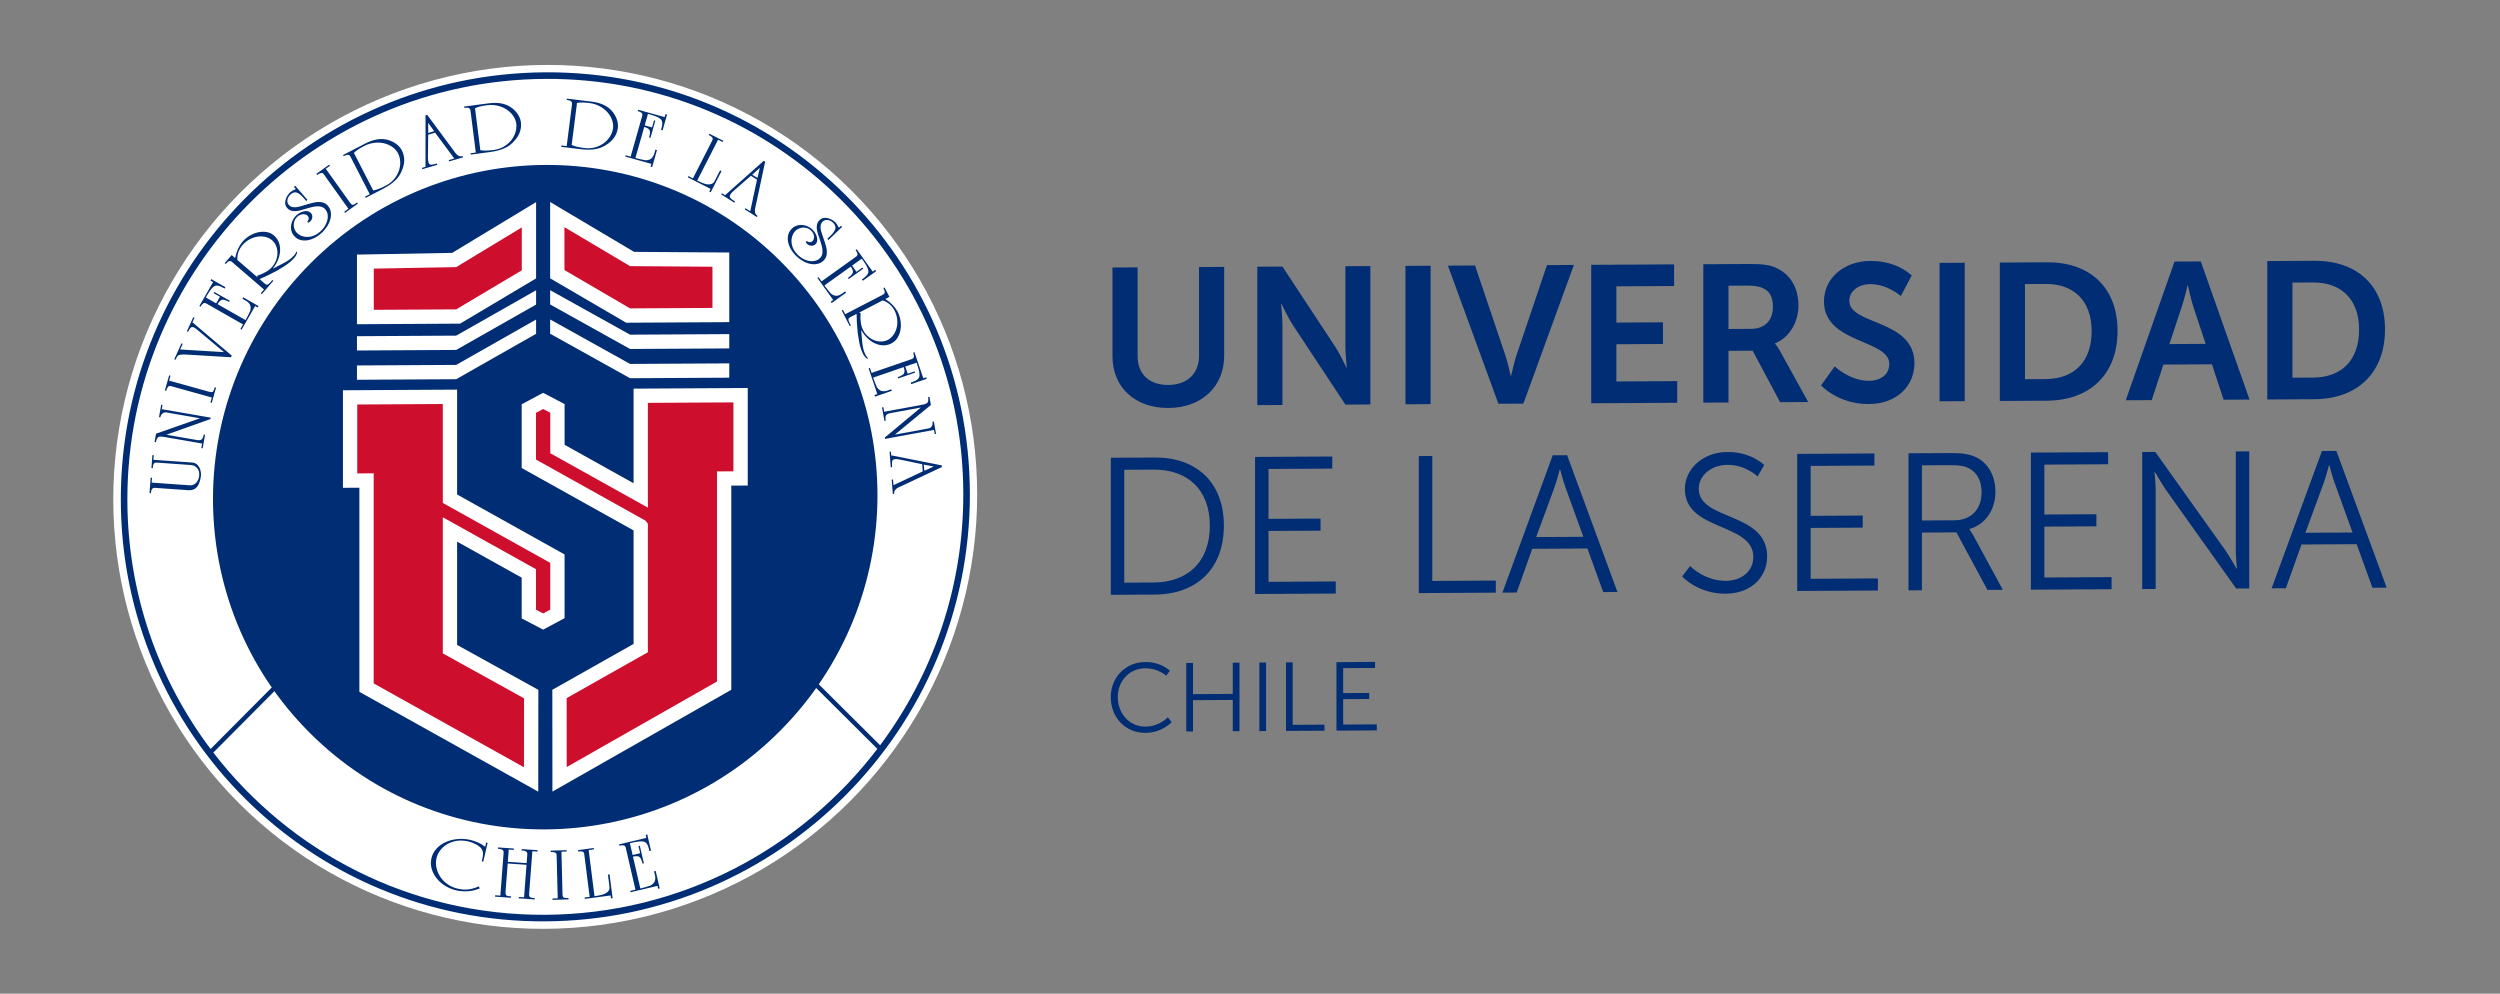 <?xml version="1.0" encoding="utf-8"?>
<!-- Generator: Adobe Illustrator 23.0.1, SVG Export Plug-In . SVG Version: 6.00 Build 0)  -->
<svg version="1.1" baseProfile="tiny" xmlns="http://www.w3.org/2000/svg" xmlns:xlink="http://www.w3.org/1999/xlink" x="0px"
	 y="0px" viewBox="0 0 1580 628" xml:space="preserve">
<rect x="0" y="0" width="1580" height="628" fill="#808080" stroke="none"/>
<g id="Capa_2">
</g>
<g id="Capa_1">
	<g>
		<g>
			<path fill-rule="evenodd" fill="#002D74" d="M703.08,225.13c0,19.59,14.17,32.82,35.36,32.7c21.07-0.12,35.24-13.5,35.24-33.09
				v-56.06l-15.89,0.09v55.93c0,11.83-7.76,18.52-19.47,18.59c-11.7,0.07-19.34-6.54-19.34-18.25v-56.06l-15.89,0.09V225.13
				L703.08,225.13z M794.61,256.04l15.89-0.09v-50.39c0-5.17-0.86-13.55-0.86-13.55l0.25,0c0,0,3.94,8.48,7.27,13.51l33.14,50.2
				l15.77-0.09v-87.47l-15.77,0.09v50.51c0,5.17,0.86,13.55,0.86,13.55l-0.25,0c0,0-3.94-8.48-7.27-13.51l-33.14-50.33l-15.89,0.09
				V256.04L794.61,256.04z M888.25,255.51l15.89-0.09v-87.47l-15.89,0.09V255.51L888.25,255.51z M947.01,255.18l15.77-0.09
				l31.91-87.65l-17,0.1l-19.34,57.15c-1.72,5.06-3.2,12.83-3.33,12.83l-0.25,0c-0.12,0-1.6-7.75-3.33-12.8l-19.22-56.93l-17.13,0.1
				L947.01,255.18L947.01,255.18z M1005.66,254.86l54.33-0.3v-13.68l-38.44,0.21v-23.53l29.44-0.16v-13.68l-29.44,0.16v-22.92
				l36.47-0.2v-13.68l-52.36,0.29V254.86L1005.66,254.86z M1076.5,254.46l15.89-0.09v-32.65l15.28-0.09l17.37,32.55l17.74-0.1
				l-17.99-32.55c-1.72-3.07-2.96-4.3-2.96-4.3V217c9.24-3.75,14.78-13.51,14.78-23.98c0-11.58-5.54-19.93-14.29-23.82
				c-3.82-1.7-8.13-2.42-17.62-2.36l-28.21,0.16V254.46L1076.5,254.46z M1092.39,207.92v-27.35l12.07-0.07
				c12.44-0.07,16.02,5.09,16.02,13.46c0,8.75-5.3,13.83-13.8,13.88L1092.39,207.92L1092.39,207.92z M1150.91,243.57
				c0,0,10.72,11.89,30.18,11.78c18.23-0.1,28.83-11.87,28.83-25.79c0-27.97-41.15-23.92-41.15-39.44c0-6.16,5.79-10.5,13.18-10.55
				c10.96-0.06,19.34,7.53,19.34,7.53l6.9-12.97c0,0-8.87-9.31-26.12-9.22c-16.75,0.09-29.32,11.01-29.32,25.54
				c0,26.86,41.27,23.92,41.27,39.56c0,7.15-6.04,10.63-12.69,10.67c-12.32,0.07-21.81-9.12-21.81-9.12L1150.91,243.57
				L1150.91,243.57z M1225.81,253.62l15.89-0.09v-87.47l-15.89,0.09V253.62L1225.81,253.62z M1263.88,253.41l29.81-0.17
				c26.98-0.15,44.6-16.51,44.6-44.11s-17.62-43.51-44.6-43.36l-29.81,0.17V253.41L1263.88,253.41z M1279.78,239.65v-60.12
				l13.06-0.07c17.49-0.1,29.08,10.31,29.08,29.77c0,19.71-11.33,30.25-29.08,30.35L1279.78,239.65L1279.78,239.65z M1405.32,252.62
				l16.39-0.09l-30.8-87.3l-16.63,0.09l-30.8,87.64l16.39-0.09l7.39-22.46l30.68-0.17L1405.32,252.62L1405.32,252.62z
				 M1382.77,180.43c0,0,1.85,8.61,3.45,13.53l7.76,23.36l-22.92,0.13l7.76-23.45c1.72-4.94,3.7-13.57,3.7-13.57L1382.77,180.43
				L1382.77,180.43z M1432.91,252.47l29.81-0.17c26.98-0.15,44.6-16.51,44.6-44.11c0-27.6-17.62-43.51-44.6-43.36l-29.81,0.17
				V252.47L1432.91,252.47z M1448.81,238.7v-60.12l13.06-0.07c17.49-0.1,29.08,10.31,29.08,29.78c0,19.71-11.33,30.25-29.08,30.35
				L1448.81,238.7z"/>
			<path fill-rule="evenodd" fill="#002D74" d="M702.03,375.92l27.97-0.16c26-0.15,43.49-16.01,43.49-43.61
				c0-27.35-17.49-43.15-43.49-43l-27.97,0.16V375.92L702.03,375.92z M710.53,368.24V296.9l18.6-0.1
				c21.19-0.12,35.48,12.37,35.48,35.41c0,23.16-14.17,35.81-35.48,35.93L710.53,368.24L710.53,368.24z M793.2,375.41l51-0.29v-7.64
				l-42.5,0.24v-32.16l32.89-0.18v-7.64l-32.89,0.18v-31.54l40.29-0.23v-7.64l-48.79,0.27V375.41L793.2,375.41z M896.69,374.83
				l48.66-0.27v-7.64l-40.16,0.23v-78.97l-8.5,0.05V374.83L896.69,374.83z M1013.23,374.18l8.99-0.05l-31.79-86.43l-9.12,0.05
				l-31.78,86.79l8.99-0.05l9.86-27.65l34.87-0.2L1013.23,374.18L1013.23,374.18z M986.01,296.72c0,0,1.85,7.14,3.33,11.19
				l11.33,31.35l-29.81,0.17l11.58-31.48c1.48-4.07,3.33-11.23,3.33-11.23L986.01,296.72L986.01,296.72z M1063.13,364.29
				c0,0,9.73,11.03,27.47,10.93c16.26-0.09,26.24-10.62,26.24-23.55c0-28.46-43.24-22.3-43.24-42.88c0-7.64,7.15-14.95,18.23-15.01
				c11.33-0.06,18.97,7.29,18.97,7.29l4.19-7.17c0,0-8.13-8.33-23.16-8.25c-16.02,0.09-26.98,10.99-26.98,23.44
				c0,26.86,43.24,21.07,43.24,42.88c0,9.36-7.76,15.07-17.25,15.13c-13.68,0.08-22.67-9.36-22.67-9.36L1063.13,364.29
				L1063.13,364.29z M1135.82,373.5l51.01-0.29v-7.64l-42.5,0.24v-32.16l32.89-0.18v-7.64l-32.89,0.18v-31.54l40.29-0.23v-7.64
				l-48.79,0.27V373.5L1135.82,373.5z M1206.16,373.1l8.5-0.05v-36.47l21.81-0.12l19.59,36.36l9.73-0.05l-18.85-34.76
				c-1.35-2.33-2.22-3.44-2.22-3.44v-0.25c9.73-2.77,16.39-11.8,16.39-23.5c0-10.47-4.93-18.7-13.06-22.23
				c-3.45-1.46-7.39-2.3-16.26-2.25l-25.63,0.14V373.1L1206.16,373.1z M1214.66,328.95v-34.87l17.49-0.1
				c6.65-0.04,9.73,0.68,12.32,2.03c5.05,2.68,7.89,7.96,7.89,15.11c0,10.84-6.65,17.66-17.13,17.71L1214.66,328.95L1214.66,328.95z
				 M1283.53,372.67l51-0.29v-7.64l-42.5,0.24v-32.16l32.89-0.18v-7.64l-32.89,0.18v-31.54l40.29-0.23v-7.64l-48.79,0.27V372.67
				L1283.53,372.67z M1353.88,372.28l8.5-0.05v-62.34c0-4.56-0.74-11.7-0.74-11.7l0.25,0c0,0,4.19,7.37,7.15,11.66l44.23,62.09
				l8.25-0.05v-86.61l-8.5,0.05v62.34c0,4.56,0.74,11.7,0.74,11.7l-0.25,0c0,0-4.19-7.37-7.15-11.66l-44.23-62.09l-8.25,0.05V372.28
				L1353.88,372.28z M1499.38,371.46l8.99-0.05l-31.79-86.43l-9.12,0.05l-31.78,86.79l8.99-0.05l9.86-27.65l34.87-0.2
				L1499.38,371.46L1499.38,371.46z M1472.15,294c0,0,1.85,7.14,3.33,11.19l11.33,31.35l-29.81,0.17l11.58-31.48
				c1.48-4.07,3.33-11.23,3.33-11.23L1472.15,294z"/>
			<path fill-rule="evenodd" fill="#002D74" d="M702,440.63c0,12.63,9.12,22.61,21.93,22.54c10.65-0.06,16.57-6.81,16.57-6.81
				l-2.46-3c0,0-5.3,5.82-14.04,5.87c-10.29,0.06-17.55-8.34-17.55-18.69c0-10.22,7.27-18.15,17.43-18.2
				c8.13-0.05,13.18,4.73,13.18,4.73l2.28-3.15c0,0-5.23-5.58-15.58-5.52C711.36,418.47,702,428.07,702,440.63L702,440.63z
				 M749.73,462.29l4.25-0.02V442.5l25.13-0.14v19.77l4.25-0.02v-43.3l-4.25,0.02v19.71l-25.13,0.14v-19.71l-4.25,0.02V462.29
				L749.73,462.29z M795.92,462.03l4.25-0.02v-43.3l-4.25,0.02V462.03L795.92,462.03z M812.74,461.94l24.33-0.14v-3.82l-20.08,0.11
				v-39.48l-4.25,0.02V461.94L812.74,461.94z M844.64,461.76l25.5-0.14v-3.82l-21.25,0.12v-16.07l16.44-0.09v-3.82l-16.44,0.09
				v-15.77l20.14-0.11v-3.82l-24.39,0.14V461.76z"/>
		</g>
		<g>
			
				<ellipse transform="matrix(0.706 -0.708 0.708 0.706 -121.053 336.36)" fill-rule="evenodd" fill="#FFFFFF" cx="344.65" cy="314" rx="273.79" ry="272.26"/>
			<g>
				<g>
					
						<ellipse transform="matrix(0.706 -0.708 0.708 0.706 -121.044 336.539)" fill-rule="evenodd" fill="#002D74" cx="344.65" cy="314" rx="210.59" ry="209.42"/>
					<polygon fill-rule="evenodd" fill="#FFFFFF" points="285.76,159.82 338.81,127.73 338.81,175.95 290.78,204.54 225.6,204.91 
						225.6,160.9 					"/>
					<polygon fill-rule="evenodd" fill="#CE0E2D" points="236.23,169.77 236.23,195.81 288.31,195.52 329.77,170.84 329.77,143.73 
						288.31,168.81 					"/>
					<polygon fill-rule="evenodd" fill="#FFFFFF" points="225.6,221.51 288.31,221.16 338.81,192.48 338.81,183.44 288.31,212.12 
						225.6,212.48 					"/>
					<polygon fill-rule="evenodd" fill="#FFFFFF" points="225.6,240.01 288.31,239.66 338.81,210.97 338.81,201.94 288.31,230.62 
						225.6,230.97 					"/>
					<polygon fill-rule="evenodd" fill="#FFFFFF" points="288.89,312.52 356.81,350.42 356.81,390.67 343.27,397.93 329.7,390.83 
						329.7,365.07 288.89,342.33 288.89,407.59 340.24,436 340.18,500.33 227.13,437.25 227.13,308.23 216.74,308.29 216.74,246.65 
						288.89,246.24 					"/>
					<polygon fill-rule="evenodd" fill="#CE0E2D" points="225.78,255.64 236.17,255.58 279.85,255.33 279.85,298.9 279.85,317.86 
						347.77,355.75 347.77,385.29 343.26,387.7 338.74,385.34 338.74,359.74 279.85,326.92 279.85,412.94 331.19,441.35 
						331.15,484.92 236.17,431.92 236.17,299.14 225.78,299.2 					"/>
					<polygon fill-rule="evenodd" fill="#FFFFFF" points="356.82,281.12 400.42,305.42 400.42,245.62 472.57,245.22 472.57,306.86 
						462.18,306.92 462.18,435.94 349.13,500.28 349.07,435.95 400.42,406.96 400.42,335.23 329.7,295.78 329.7,255.52 
						343.25,248.26 356.82,255.36 					"/>
					<polygon fill-rule="evenodd" fill="#CE0E2D" points="347.78,260.86 347.78,286.45 409.46,320.83 409.46,298.17 409.46,254.61 
						453.14,254.36 463.53,254.31 463.53,297.87 453.14,297.93 453.14,430.71 358.16,484.77 358.12,441.2 409.46,412.21 409.46,331 
						407.94,329.05 338.74,290.44 338.74,260.91 343.25,258.49 					"/>
					<polygon fill-rule="evenodd" fill="#FFFFFF" points="400.74,159.18 347.69,127.68 347.69,175.9 395.72,203.96 460.9,203.59 
						460.9,159.59 					"/>
					<polygon fill-rule="evenodd" fill="#CE0E2D" points="450.27,168.57 450.27,194.61 398.19,194.9 356.73,170.69 356.73,143.58 
						398.19,168.2 					"/>
					<polygon fill-rule="evenodd" fill="#FFFFFF" points="460.9,220.2 398.19,220.55 347.69,192.43 347.69,183.39 398.19,211.51 
						460.9,211.16 					"/>
					<polygon fill-rule="evenodd" fill="#FFFFFF" points="460.9,238.69 398.19,239.04 347.69,210.92 347.69,201.89 398.19,230 
						460.9,229.65 					"/>
					<path fill-rule="evenodd" fill="#002D74" d="M176.15,434.08l-41.32,41.55c48.28,62.76,124.3,103,209.82,102.52
						c85.54-0.48,161.56-41.57,209.84-104.88l-41.26-41.03l2-2.01l41,40.77c33.02-44.28,52.58-99.14,52.58-158.47
						c0-145.89-118.27-263.49-264.16-262.67C198.76,50.67,80.5,169.59,80.5,315.48c0,59.33,19.56,113.98,52.59,157.89l41.06-41.29
						L176.15,434.08L176.15,434.08z M344.65,45.7c148.18-0.83,268.31,118.62,268.31,266.8c0,148.18-120.13,268.97-268.31,269.8
						c-148.18,0.83-268.3-118.62-268.3-266.8C76.35,167.32,196.47,46.53,344.65,45.7z"/>
					<path fill-rule="evenodd" fill="#002D74" d="M96.55,295.84l-0.86-0.06l0.62-8.17l0.86,0.06l-0.22,2.92l24.63,1.74
						c1.2,0.08,2.21,0.53,3.06,1.34c0.85,0.81,1.48,1.82,1.88,3.04c0.4,1.21,0.57,2.43,0.52,3.66c-0.09,1.22-0.38,2.56-0.85,4.01
						c-0.48,1.46-1.03,2.57-1.67,3.34c-1.34,1.55-3.12,2.25-5.31,2.1l-21.45-1.51c-1.43-0.1-2.23,1.03-2.41,3.39l-0.86-0.06
						l0.74-9.78l0.86,0.06l-0.23,3.09l23.96,1.69c1.68,0.12,3.08-0.42,4.19-1.63c1.12-1.2,1.75-2.8,1.9-4.78
						c0.13-1.76-0.3-3.25-1.31-4.44c-1.01-1.19-2.28-1.85-3.8-1.95l-21.82-1.54c-1.43-0.1-2.21,0.76-2.35,2.58L96.55,295.84
						L96.55,295.84z M127.23,283.18l0.51-2.88l-24.26-4.2c-1.35-0.23-2.33-0.25-2.95-0.05c-0.99,0.3-1.66,1.42-2.01,3.39l-0.84-0.15
						l0.93-5.2l27.58-9.66l0.02-0.11l-21.13-3.66c-0.88-0.15-1.67,0.07-2.39,0.66c-0.72,0.6-1.17,1.42-1.36,2.47l-0.85-0.15
						l1.4-7.84l0.84,0.15l-0.47,2.65l30.89,5.35l-0.16,0.9l-27.74,9.87l-0.01,0.06l19.24,3.33c1.49,0.26,2.57,0.04,3.26-0.66
						c0.45-0.55,0.8-1.48,1.03-2.79l0.84,0.15l-1.52,8.53L127.23,283.18L127.23,283.18z M132.99,254.36l0.89-3.14l-25.78-7.18
						c-0.85-0.24-1.49-0.09-1.93,0.46c-0.44,0.54-0.82,1.38-1.14,2.5l-0.83-0.23l2.71-9.56l0.83,0.23l-0.88,3.1l25.1,6.99
						c0.76,0.21,1.28,0.32,1.55,0.31c0.5,0.01,0.91-0.14,1.22-0.45c0.27-0.4,0.6-1.27,0.99-2.63l0.83,0.23l-2.72,9.6L132.99,254.36
						L132.99,254.36z M141.57,222.54l-17.63-14.73c-0.71-0.49-1.15-0.78-1.33-0.86c-0.85-0.38-1.53-0.34-2.04,0.11
						c-0.52,0.45-0.99,1.15-1.43,2.13l-0.24,0.52l-0.78-0.35l4.01-8.9l0.78,0.35l-1.3,2.88l24.86,21.04l-0.47,1.05L118,224.1
						c-1.66-0.09-2.89-0.09-3.73,0.02c-0.84,0.11-1.45,0.34-1.83,0.67c-0.38,0.34-0.74,0.89-1.07,1.63l-0.44,0.99l-0.78-0.35
						l4.56-10.1l0.78,0.35l-1.61,3.56L141.57,222.54L141.57,222.54z M161.26,193.4l1.61,0.92l0.51-0.9l-9.67-5.51l-0.51,0.9
						l2.07,1.18c1.29,0.73,2.19,1.6,2.7,2.6c0.52,1,0.58,2.27,0.21,3.81c-0.86,1.93-1.86,3.9-3.01,5.9l-17.65-10.05
						c0.59-1.03,1.08-1.7,1.48-2c0.74-0.75,1.59-1.01,2.56-0.78c0.97,0.23,2.04,0.69,3.2,1.35l0.43-0.75l-9.76-5.56l-0.43,0.75
						l4.01,2.28l-2.4,4.19l-6.53-3.72l0.71-1.24c1.71-2.99,3.19-4.9,4.44-5.74c1.33-0.88,3.09-0.7,5.28,0.55l1.45,0.82l0.51-0.9
						l-8.97-5.11l-0.51,0.9l1.69,0.97l-8.68,15.15l0.74,0.42c0.59-1.02,1.16-1.72,1.71-2.09c0.56-0.37,1.23-0.34,2.01,0.11
						l23.14,13.18l-1.65,2.88l0.74,0.42L161.26,193.4L161.26,193.4z M142.02,166.29l4.39-5.09l2.2,1.89
						c0.8-4.08,2.32-7.5,4.56-10.25c1.76-2.04,3.88-3.64,6.36-4.8c2.48-1.16,4.95-1.68,7.41-1.57c2.45,0.1,4.53,0.89,6.22,2.35
						c1.84,1.59,3.03,3.57,3.56,5.96c0.53,2.38,0.42,4.88-0.33,7.49c-0.76,2.62-2.04,5.08-3.87,7.39l0.08,0.07
						c0.68-0.39,2.11-1.13,4.28-2.21c2.18-1.08,3.96-2.07,5.33-2.96c1.39-0.89,2.59-1.94,3.63-3.14c0.76-0.88,1.22-1.63,1.36-2.24
						l0.63-0.07c-0.09,1.27-0.7,2.56-1.84,3.88c-0.93,1.08-1.98,2.08-3.16,3.01c-1.18,0.93-2.26,1.7-3.25,2.32
						c-0.98,0.62-2.56,1.57-4.74,2.87c-4.22,2.24-7.83,3.97-10.81,5.19l3.24,2.79c0.51,0.44,0.94,0.68,1.28,0.74
						c0.34,0.05,0.69-0.05,1.06-0.32c0.46-0.44,0.95-0.89,1.46-1.34c0.23-0.36,0.57-0.8,1.01-1.32l0.65,0.56l-7.24,8.4l-0.65-0.56
						l2.03-2.35l-20.32-17.49c-1.03-0.89-2.21-0.57-3.54,0.97l-0.34,0.39L142.02,166.29L142.02,166.29z M150.02,164.31l12.68,10.92
						l-0.2-0.93c4.33-1.43,7.48-3.29,9.46-5.59c1.48-1.72,2.49-3.66,3.01-5.82c0.52-2.16,0.5-4.23-0.04-6.22
						c-0.54-1.99-1.55-3.63-3.04-4.91c-1.64-1.32-3.58-2.09-5.81-2.31c-2.23-0.21-4.48,0.13-6.72,1.04c-2.24,0.9-4.22,2.3-5.94,4.18
						C150.94,157.55,149.8,160.77,150.02,164.31L150.02,164.31z M186.54,117.39l-0.78,0.68l1.22,1.4c-1.61,0.69-2.77,1.34-3.48,1.96
						c-1.56,1.5-2.59,3.21-3.07,5.13c-0.48,1.92-0.14,3.52,0.99,4.83c0.87,1,1.91,1.63,3.11,1.88c1.2,0.24,2.45,0.24,3.76-0.01
						c1.31-0.25,2.88-0.66,4.71-1.25c2.04-0.61,3.75-1.06,5.18-1.35c1.41-0.29,2.77-0.35,4.06-0.16c1.29,0.17,2.38,0.73,3.25,1.68
						c1.06,1.21,1.62,2.67,1.67,4.37c0.05,1.71-0.36,3.44-1.23,5.21c-0.87,1.77-2.09,3.33-3.64,4.69c-1.73,1.51-3.56,2.49-5.48,2.96
						c-1.92,0.46-3.72,0.45-5.41-0.05c-1.68-0.49-3.07-1.36-4.15-2.61c-0.7-0.87-1.18-1.91-1.45-3.12c-0.26-1.2-0.2-2.42,0.17-3.64
						c0.37-1.22,1.09-2.28,2.13-3.19c0.69-0.6,1.46-1.02,2.3-1.24c0.85-0.22,1.64-0.25,2.37-0.08c0.74,0.16,1.31,0.48,1.7,0.93
						c0.94,1.08,0.88,2.26-0.18,3.56l0.45,0.87c0.54-0.3,0.91-0.54,1.12-0.73c0.9-0.79,1.4-1.7,1.5-2.75
						c0.1-1.04-0.17-1.93-0.8-2.66c-0.66-0.75-1.51-1.17-2.58-1.27c-1.07-0.09-2.17,0.1-3.32,0.54c-1.15,0.46-2.15,1.05-3,1.79
						c-1.38,1.2-2.38,2.62-3.03,4.25c-0.65,1.63-0.87,3.25-0.66,4.86c0.21,1.61,0.84,3.02,1.88,4.21c1.31,1.51,2.93,2.43,4.87,2.77
						c1.93,0.34,3.96,0.12,6.1-0.65c2.12-0.77,4.13-1.98,6.02-3.62c1.45-1.26,2.68-2.68,3.71-4.23c1.02-1.55,1.76-3.13,2.19-4.74
						c0.44-1.61,0.54-3.16,0.3-4.66c-0.24-1.49-0.87-2.82-1.87-3.97c-0.99-1.14-2.23-1.86-3.69-2.12c-1.47-0.27-2.98-0.26-4.55,0.04
						c-1.56,0.3-3.42,0.78-5.58,1.46c-1.96,0.63-3.54,1.08-4.73,1.36c-1.18,0.28-2.32,0.35-3.42,0.2c-1.09-0.14-2-0.64-2.74-1.48
						c-0.49-0.56-0.78-1.23-0.86-2.01c-0.08-0.77,0.06-1.55,0.4-2.34c0.35-0.79,0.87-1.51,1.57-2.17c1.51-1.32,2.91-1.69,4.21-1.13
						c1.3,0.57,2.6,1.6,3.89,3.08l1.87,2.15l0.78-0.68L186.54,117.39L186.54,117.39z M217.54,133.84l2.65-1.9l-15.53-21.76
						c-0.51-0.72-1.1-1-1.78-0.85c-0.68,0.15-1.5,0.57-2.45,1.25l-0.5-0.7l8.09-5.8l0.5,0.7l-2.62,1.88l15.12,21.18
						c0.46,0.65,0.8,1.05,1,1.21c0.38,0.32,0.8,0.46,1.22,0.41c0.46-0.15,1.26-0.62,2.41-1.45l0.5,0.7l-8.12,5.82L217.54,133.84
						L217.54,133.84z M230.7,124.28l0.39,0.76l10.87-5.63c2.69-1.39,4.88-2.81,6.59-4.28c1.72-1.46,3.01-2.9,3.9-4.31
						c0.89-1.41,1.61-2.93,2.13-4.54c1.36-3.94,1.16-7.67-0.58-11.21c-0.61-1.18-1.42-2.24-2.43-3.17c-1.02-0.93-2.15-1.7-3.41-2.32
						c-1.26-0.63-2.58-1.1-3.95-1.39c-2.09-0.41-4.25-0.4-6.44,0.02c-2.21,0.42-4.65,1.32-7.32,2.71l-13.62,7.05l0.39,0.76
						l0.61-0.32c1.77-0.92,2.99-0.71,3.68,0.62l12.17,23.69L230.7,124.28L230.7,124.28z M251.48,96.7c-1.22-2.12-3-3.77-5.34-4.93
						c-2.34-1.16-4.94-1.71-7.78-1.64c-2.84,0.06-5.58,0.77-8.21,2.14c-3.06,1.58-5.22,3.04-6.47,4.37l12.2,23.74
						c2.09-0.37,4.74-1.38,7.93-3.03c2.64-1.37,4.76-3.23,6.35-5.59c1.6-2.36,2.51-4.89,2.74-7.58
						C253.12,101.47,252.65,98.98,251.48,96.7L251.48,96.7z M287.11,100.19l-12.1-16.33l-4.4,1.27l-0.16,14.17
						c-0.03,1.31,0.09,2.42,0.35,3.33c0.19,0.68,0.52,1.12,0.96,1.31c0.45,0.19,1.11,0.19,1.98,0.01c0.49-0.08,1.29-0.28,2.4-0.59
						l0.23,0.82l-9.48,2.74l-0.23-0.82l2.26-0.65l0.02-32.63l1-0.29l16.07,21.67c0.54,0.77,1.11,1.56,1.69,2.36
						c0.6,0.81,1.28,1.43,2.04,1.87c0.77,0.43,1.65,0.5,2.66,0.21l0.24,0.82l-8.77,2.54l-0.23-0.82L287.11,100.19L287.11,100.19z
						 M274.39,82.9l-3.68-5.13l-0.11,0.03l0.06,6.28L274.39,82.9L274.39,82.9z M297.4,96.86l3.31-0.44l-3.36-26.47
						c-0.19-1.49-1.27-2.1-3.24-1.84l-0.68,0.09l-0.11-0.85l15.18-2.01c2.98-0.4,5.58-0.42,7.8-0.06c2.2,0.35,4.23,1.07,6.06,2.17
						c1.19,0.75,2.27,1.64,3.24,2.65c0.98,1.02,1.77,2.13,2.41,3.35c0.64,1.22,1.04,2.49,1.21,3.81c0.43,3.93-0.65,7.51-3.27,10.76
						c-1.04,1.34-2.23,2.53-3.55,3.56c-1.31,1.02-3.02,1.94-5.13,2.73c-2.1,0.8-4.64,1.39-7.64,1.79l-12.12,1.61L297.4,96.86
						L297.4,96.86z M326.28,77.93c-0.42-2.41-1.54-4.57-3.34-6.46c-1.8-1.89-4.05-3.29-6.74-4.19c-2.69-0.91-5.5-1.17-8.43-0.78
						c-3.41,0.45-5.93,1.09-7.56,1.92l3.37,26.52c2.09,0.36,4.91,0.31,8.48-0.16c2.95-0.39,5.56-1.43,7.86-3.11
						c2.3-1.68,4.01-3.75,5.15-6.21C326.2,82.99,326.61,80.49,326.28,77.93L326.28,77.93z M354.84,91.94l3.31,0.4l3.36-26.5
						c0.19-1.49-0.7-2.35-2.67-2.59l-0.68-0.08l0.11-0.85l15.18,1.84c2.98,0.36,5.5,0.99,7.55,1.89c2.04,0.89,3.82,2.1,5.31,3.62
						c0.97,1.02,1.79,2.16,2.47,3.38c0.69,1.23,1.18,2.51,1.49,3.85c0.31,1.34,0.38,2.67,0.21,4c-0.56,3.91-2.51,7.12-5.85,9.62
						c-1.34,1.04-2.79,1.9-4.32,2.56c-1.53,0.66-3.4,1.13-5.64,1.37c-2.23,0.25-4.83,0.19-7.83-0.17l-12.12-1.47L354.84,91.94
						L354.84,91.94z M387.49,80.81c0.19-2.44-0.34-4.82-1.61-7.1s-3.09-4.21-5.47-5.75c-2.37-1.55-5.02-2.51-7.96-2.86
						c-3.41-0.41-6.01-0.43-7.79-0.03l-3.37,26.56c1.93,0.88,4.67,1.53,8.24,1.96c2.95,0.36,5.73,0.01,8.38-1.05
						c2.65-1.06,4.82-2.64,6.53-4.74C386.15,85.69,387.17,83.36,387.49,80.81L387.49,80.81z M411.68,103.56l-16.53-4.6l0.23-0.83
						l3.19,0.89l7.29-25.72c0.25-0.87,0.13-1.53-0.37-1.98c-0.49-0.44-1.3-0.82-2.43-1.14l0.24-0.83l16.76,4.66l0.53-1.88l0.99,0.28
						l-2.83,9.97l-0.99-0.28l0.46-1.61c0.69-2.44,0.45-4.19-0.72-5.26c-1.1-1-3.31-1.96-6.62-2.88l-1.37-0.38l-2.06,7.26l4.63,1.29
						l1.26-4.46l0.83,0.23l-3.08,10.85l-0.83-0.23c0.37-1.29,0.55-2.44,0.55-3.44c0-1-0.46-1.76-1.36-2.3
						c-0.39-0.31-1.15-0.62-2.29-0.94l-5.56,19.62c2.21,0.62,4.37,1.1,6.44,1.45c1.58-0.02,2.8-0.4,3.65-1.15
						c0.85-0.75,1.47-1.84,1.88-3.27l0.65-2.3l0.99,0.28l-3.05,10.75l-0.99-0.28L411.68,103.56L411.68,103.56z M457.14,88.99
						l-0.39,0.77l-2.92-1.48l-13.2,25.84c1.61,0.81,3.08,1.45,4.41,1.91c1.33,0.46,2.61,0.61,3.84,0.44
						c1.23-0.16,2.15-0.85,2.77-2.07l3.43-6.73l0.92,0.47l-6.82,13.36l-0.92-0.47l0.85-1.66l-14.43-7.31l0.39-0.77l2.85,1.44
						l12.26-24.01c0.37-0.73,0.35-1.35-0.08-1.88c-0.43-0.53-1.15-1.05-2.15-1.55l0.39-0.77L457.14,88.99L457.14,88.99z
						 M474.16,133.5l-3.04-1.93l-0.46,0.73l7.67,4.87l0.46-0.73c-0.88-0.56-1.4-1.27-1.59-2.13c-0.17-0.86-0.16-1.79,0.06-2.78
						c0.22-0.98,0.43-1.93,0.65-2.84l5.66-26.49l-0.88-0.56l-24.45,21.73l-1.98-1.26l-0.46,0.73l8.3,5.27l0.46-0.73
						c-0.96-0.61-1.64-1.08-2.02-1.4c-0.71-0.54-1.14-1.03-1.29-1.49c-0.15-0.45-0.03-0.99,0.35-1.59c0.51-0.8,1.26-1.62,2.26-2.48
						l10.72-9.33l3.85,2.45L474.16,133.5L474.16,133.5z M478.74,112.44l-3.34-2.01l4.67-4.23l0.1,0.06L478.74,112.44L478.74,112.44z
						 M532.19,143.42l-8.62,8.27l-0.71-0.74l2.06-1.98c1.43-1.37,2.4-2.72,2.92-4.05c0.5-1.33,0.07-2.71-1.3-4.15
						c-0.69-0.66-1.43-1.14-2.23-1.45c-0.8-0.3-1.58-0.4-2.35-0.28c-0.77,0.12-1.43,0.45-1.97,0.96c-0.81,0.78-1.27,1.72-1.37,2.81
						c-0.1,1.1,0.02,2.24,0.35,3.4c0.33,1.17,0.85,2.73,1.56,4.66c0.76,2.12,1.33,3.95,1.69,5.49c0.36,1.55,0.44,3.06,0.23,4.54
						c-0.21,1.48-0.87,2.75-1.97,3.8c-1.1,1.06-2.41,1.75-3.88,2.08c-1.49,0.32-3.04,0.3-4.66-0.05c-1.63-0.35-3.23-1-4.83-1.94
						c-1.59-0.94-3.06-2.1-4.38-3.48c-1.72-1.79-3.01-3.74-3.87-5.82c-0.86-2.09-1.16-4.11-0.91-6.06c0.26-1.95,1.12-3.62,2.57-5.01
						c1.15-1.1,2.52-1.8,4.13-2.1c1.6-0.3,3.23-0.17,4.88,0.4c1.66,0.56,3.11,1.49,4.37,2.81c0.78,0.81,1.41,1.77,1.92,2.9
						c0.49,1.13,0.73,2.22,0.68,3.29c-0.05,1.06-0.43,1.95-1.16,2.64c-0.7,0.67-1.58,0.99-2.62,0.94c-1.05-0.05-1.99-0.5-2.81-1.35
						c-0.19-0.2-0.45-0.56-0.77-1.08l0.85-0.5c1.34,0.98,2.53,0.98,3.56-0.01c0.44-0.42,0.73-1,0.86-1.75
						c0.14-0.74,0.08-1.53-0.18-2.36c-0.25-0.83-0.7-1.57-1.33-2.23c-0.96-1-2.05-1.65-3.28-1.96c-1.23-0.31-2.45-0.3-3.64,0.02
						c-1.2,0.33-2.21,0.87-3.06,1.61c-1.2,1.15-2.01,2.58-2.43,4.28c-0.42,1.71-0.36,3.52,0.18,5.41c0.55,1.9,1.61,3.67,3.19,5.32
						c1.42,1.48,3.03,2.61,4.84,3.39c1.8,0.78,3.55,1.1,5.25,0.95c1.69-0.15,3.13-0.78,4.29-1.9c0.91-0.92,1.42-2.03,1.54-3.34
						c0.13-1.3,0.01-2.65-0.33-4.05c-0.35-1.4-0.87-3.1-1.56-5.1c-0.67-1.8-1.15-3.35-1.45-4.64c-0.3-1.29-0.36-2.55-0.17-3.76
						c0.2-1.21,0.78-2.28,1.74-3.2c1.26-1.21,2.85-1.62,4.78-1.25c1.94,0.37,3.69,1.31,5.25,2.79c0.65,0.67,1.35,1.8,2.1,3.37
						l1.35-1.29L532.19,143.42L532.19,143.42z M526.57,189.58l-1.52,1.09l0.6,0.84l9.09-6.52l-0.6-0.84l-1.94,1.39
						c-1.21,0.87-2.38,1.33-3.5,1.39c-1.12,0.06-2.31-0.41-3.55-1.38c-1.39-1.57-2.76-3.3-4.09-5.17l16.6-11.89
						c0.69,0.96,1.09,1.68,1.19,2.17c0.37,0.98,0.24,1.86-0.38,2.65c-0.62,0.79-1.48,1.57-2.58,2.35l0.5,0.7l9.18-6.58l-0.5-0.7
						l-3.77,2.7l-2.79-3.91l6.14-4.4l0.82,1.16c1.99,2.79,3.1,4.92,3.34,6.4c0.24,1.57-0.67,3.09-2.73,4.57l-1.36,0.98l0.6,0.84
						l8.43-6.04l-0.6-0.84l-1.59,1.14l-10.1-14.14l-0.7,0.5c0.68,0.95,1.07,1.76,1.18,2.42c0.1,0.66-0.21,1.25-0.95,1.78
						l-21.76,15.59l-1.92-2.69l-0.7,0.5L526.57,189.58L526.57,189.58z M559.06,181.68l3.06,5.95l-2.59,1.34
						c3.48,2.24,6.07,4.92,7.77,8.02c1.22,2.38,1.9,4.94,2.04,7.67c0.13,2.73-0.32,5.21-1.35,7.45c-1.03,2.24-2.54,3.87-4.54,4.9
						c-2.17,1.12-4.46,1.49-6.88,1.1c-2.41-0.38-4.68-1.41-6.82-3.07c-2.14-1.67-3.93-3.77-5.38-6.31l-0.1,0.05
						c0.1,0.77,0.24,2.37,0.43,4.79c0.18,2.42,0.41,4.43,0.72,6.04c0.3,1.61,0.81,3.12,1.54,4.53c0.53,1.03,1.05,1.73,1.56,2.09
						l-0.17,0.6c-1.14-0.55-2.11-1.59-2.9-3.13c-0.65-1.26-1.18-2.61-1.59-4.05c-0.42-1.44-0.72-2.73-0.91-3.87
						c-0.2-1.14-0.49-2.95-0.87-5.45c-0.48-4.74-0.71-8.72-0.71-11.94l-3.82,1.98c-0.6,0.31-0.99,0.62-1.17,0.92
						c-0.18,0.3-0.22,0.66-0.11,1.1c0.23,0.59,0.47,1.21,0.69,1.84c0.25,0.34,0.53,0.82,0.84,1.42l-0.77,0.4l-5.04-9.82l0.77-0.4
						l1.41,2.75l23.93-12.39c1.22-0.63,1.36-1.84,0.44-3.64l-0.24-0.46L559.06,181.68L559.06,181.68z M557.86,189.84
						c3.37,1.1,5.92,3.34,7.65,6.73c1.09,2.29,1.64,4.64,1.62,7.05c0,2.42-0.54,4.62-1.58,6.61c-1.05,1.99-2.5,3.5-4.35,4.54
						c-1.75,0.91-3.65,1.24-5.71,1c-2.06-0.23-3.98-0.99-5.78-2.26c-1.8-1.28-3.22-2.92-4.25-4.93c-1.38-2.69-1.91-6.3-1.59-10.84
						l-0.94-0.16L557.86,189.84L557.86,189.84z M554.45,249.06l-1.76,0.61l0.33,0.98l10.57-3.64l-0.33-0.98l-2.26,0.78
						c-1.41,0.48-2.66,0.59-3.75,0.32c-1.09-0.27-2.09-1.06-3-2.35c-0.87-1.91-1.69-3.96-2.42-6.13l19.29-6.64
						c0.38,1.12,0.55,1.93,0.52,2.42c0.07,1.05-0.3,1.86-1.12,2.43c-0.82,0.57-1.87,1.08-3.14,1.51l0.28,0.81l10.67-3.67l-0.28-0.81
						l-4.38,1.51l-1.54-4.55l7.14-2.46l0.46,1.35c1.1,3.25,1.55,5.62,1.35,7.1c-0.22,1.58-1.53,2.78-3.93,3.6l-1.58,0.54l0.33,0.97
						l9.8-3.37l-0.33-0.97l-1.85,0.64l-5.58-16.47l-0.81,0.28c0.38,1.11,0.52,2,0.43,2.66c-0.09,0.67-0.56,1.14-1.42,1.44
						l-25.29,8.7l-1.06-3.13l-0.81,0.28L554.45,249.06L554.45,249.06z M558.28,257.36l0.51,2.87l24.26-4.47
						c1.35-0.25,2.27-0.57,2.79-0.97c0.83-0.62,1.07-1.9,0.71-3.87l0.84-0.16l0.93,5.18l-22.58,18.6l0.02,0.11l21.13-3.89
						c0.88-0.16,1.55-0.64,2.02-1.45c0.47-0.81,0.61-1.73,0.42-2.79l0.84-0.16l1.4,7.82l-0.84,0.16l-0.47-2.64l-30.89,5.69
						l-0.16-0.9l22.66-18.85l-0.01-0.06l-19.24,3.54c-1.49,0.27-2.43,0.86-2.84,1.75c-0.23,0.67-0.24,1.66,0,2.97l-0.84,0.16
						l-1.52-8.51L558.28,257.36L558.28,257.36z M564.68,306.63l18.48-8.69l-0.35-4.56l-13.86-2.9c-1.28-0.28-2.39-0.38-3.33-0.3
						c-0.71,0.06-1.21,0.29-1.48,0.69c-0.28,0.41-0.41,1.05-0.42,1.94c-0.03,0.5,0,1.32,0.09,2.46l-0.86,0.07l-0.75-9.82l0.86-0.07
						l0.18,2.34l31.97,6.34l0.08,1.04l-24.53,11.54c-0.86,0.38-1.75,0.79-2.66,1.2c-0.92,0.43-1.66,0.98-2.25,1.64
						c-0.58,0.67-0.83,1.52-0.75,2.56l-0.86,0.07l-0.69-9.08l0.85-0.07L564.68,306.63L564.68,306.63z M584.22,297.51l5.78-2.61
						l-0.01-0.11l-6.17-1.16L584.22,297.51z"/>
				</g>
				<path fill-rule="evenodd" fill="#002D74" d="M306.64,535.17l0.62-2.69l0.91,0.2l-2.74,11.91l-0.91-0.2
					c0.5-2.17,0.75-3.83,0.75-4.98c-0.01-1.14-0.36-2.19-1.08-3.14c-0.72-0.96-1.88-1.86-3.46-2.69c-1.59-0.84-3.23-1.45-4.93-1.83
					c-3.28-0.74-6.36-0.7-9.21,0.11c-2.86,0.81-5.22,2.17-7.1,4.08c-1.87,1.91-3.08,4.04-3.62,6.38c-0.45,1.94-0.46,3.93-0.05,5.98
					c0.41,2.05,1.24,3.99,2.44,5.83c1.22,1.83,2.79,3.42,4.72,4.75c1.92,1.34,4.09,2.27,6.5,2.81c2.5,0.56,4.88,0.67,7.09,0.33
					c2.22-0.34,4.21-0.97,5.96-1.86l0.72,1.26c-2.14,0.97-4.5,1.57-7.06,1.8c-2.56,0.23-5.08,0.08-7.57-0.43
					c-3.53-0.79-6.63-2.25-9.31-4.37c-2.69-2.11-4.62-4.59-5.83-7.43c-1.21-2.84-1.49-5.67-0.84-8.5c0.53-2.32,1.6-4.35,3.21-6.12
					c1.6-1.76,3.56-3.15,5.87-4.18c2.31-1.03,4.8-1.67,7.49-1.91c2.68-0.24,5.33-0.07,7.96,0.52
					C300.79,531.62,303.93,533.07,306.64,535.17L306.64,535.17z M349.17,567.85l3.31-0.1l-0.69-27.21c-0.02-0.9-0.36-1.47-1.01-1.73
					c-0.66-0.26-1.58-0.37-2.76-0.33l-0.02-0.87l10.08-0.31l0.02,0.87l-3.27,0.1l0.67,26.49c0.02,0.81,0.07,1.34,0.16,1.59
					c0.14,0.49,0.41,0.83,0.79,1.04c0.47,0.14,1.41,0.19,2.85,0.15l0.02,0.87l-10.12,0.31L349.17,567.85L349.17,567.85z
					 M375.22,535.94l0.11,0.87l-3.3,0.44l3.7,29.15c1.82-0.24,3.42-0.55,4.81-0.93c1.38-0.38,2.55-0.99,3.49-1.83
					c0.94-0.84,1.32-1.94,1.14-3.32l-0.96-7.59l1.04-0.14l1.92,15.07l-1.04,0.14l-0.24-1.87l-16.33,2.17l-0.11-0.86l3.22-0.43
					l-3.44-27.08c-0.1-0.82-0.48-1.33-1.14-1.52c-0.66-0.2-1.56-0.22-2.7-0.07l-0.11-0.86L375.22,535.94L375.22,535.94z
					 M415.53,559.87l-17.01,4.02l-0.2-0.85l3.28-0.78l-6.1-26.39c-0.21-0.9-0.64-1.42-1.3-1.57c-0.65-0.15-1.57-0.09-2.73,0.18
					l-0.2-0.85l17.24-4.07l-0.45-1.93l1.02-0.24l2.36,10.23l-1.02,0.24l-0.38-1.65c-0.58-2.5-1.65-3.94-3.22-4.31
					c-1.48-0.35-3.92-0.12-7.32,0.69l-1.41,0.33l1.72,7.45l4.76-1.13l-1.06-4.57l0.85-0.2l2.57,11.13l-0.85,0.2
					c-0.31-1.33-0.7-2.44-1.2-3.32c-0.49-0.89-1.28-1.34-2.34-1.37c-0.5-0.08-1.33,0.02-2.5,0.29l4.65,20.13
					c2.28-0.54,4.44-1.16,6.46-1.87c1.4-0.8,2.3-1.73,2.69-2.81c0.39-1.08,0.41-2.35,0.07-3.82l-0.54-2.36l1.02-0.24l2.55,11.03
					l-1.02,0.24L415.53,559.87L415.53,559.87z M336.45,537.97l-2.05,26.92c-0.07,0.87,0.04,1.51,0.32,1.92
					c0.37,0.36,1.15,0.62,2.33,0.8c0.24-0.05,0.55-0.06,0.94-0.03l-0.07,0.87l-10.09-0.71l0.07-0.87l3.3,0.23l1.56-20.54l-11.9-0.84
					l-1.38,18.12c-0.09,1.14,0.19,1.9,0.82,2.25c0.38,0.18,1.28,0.32,2.71,0.43l-0.07,0.87l-10.09-0.71l0.07-0.87l3.3,0.23
					l2.06-27.16c0.11-1.45-0.86-2.25-2.91-2.39l-0.7-0.05l0.07-0.87l9.99,0.7l-0.07,0.87l-3.14-0.22l-0.59,7.73l11.9,0.84l0.42-5.56
					c0.06-0.73-0.17-1.3-0.68-1.69c-0.51-0.4-1.22-0.63-2.12-0.69l-0.81-0.06l0.07-0.87l10.09,0.71l-0.07,0.87L336.45,537.97z"/>
			</g>
		</g>
	</g>
</g>
</svg>
